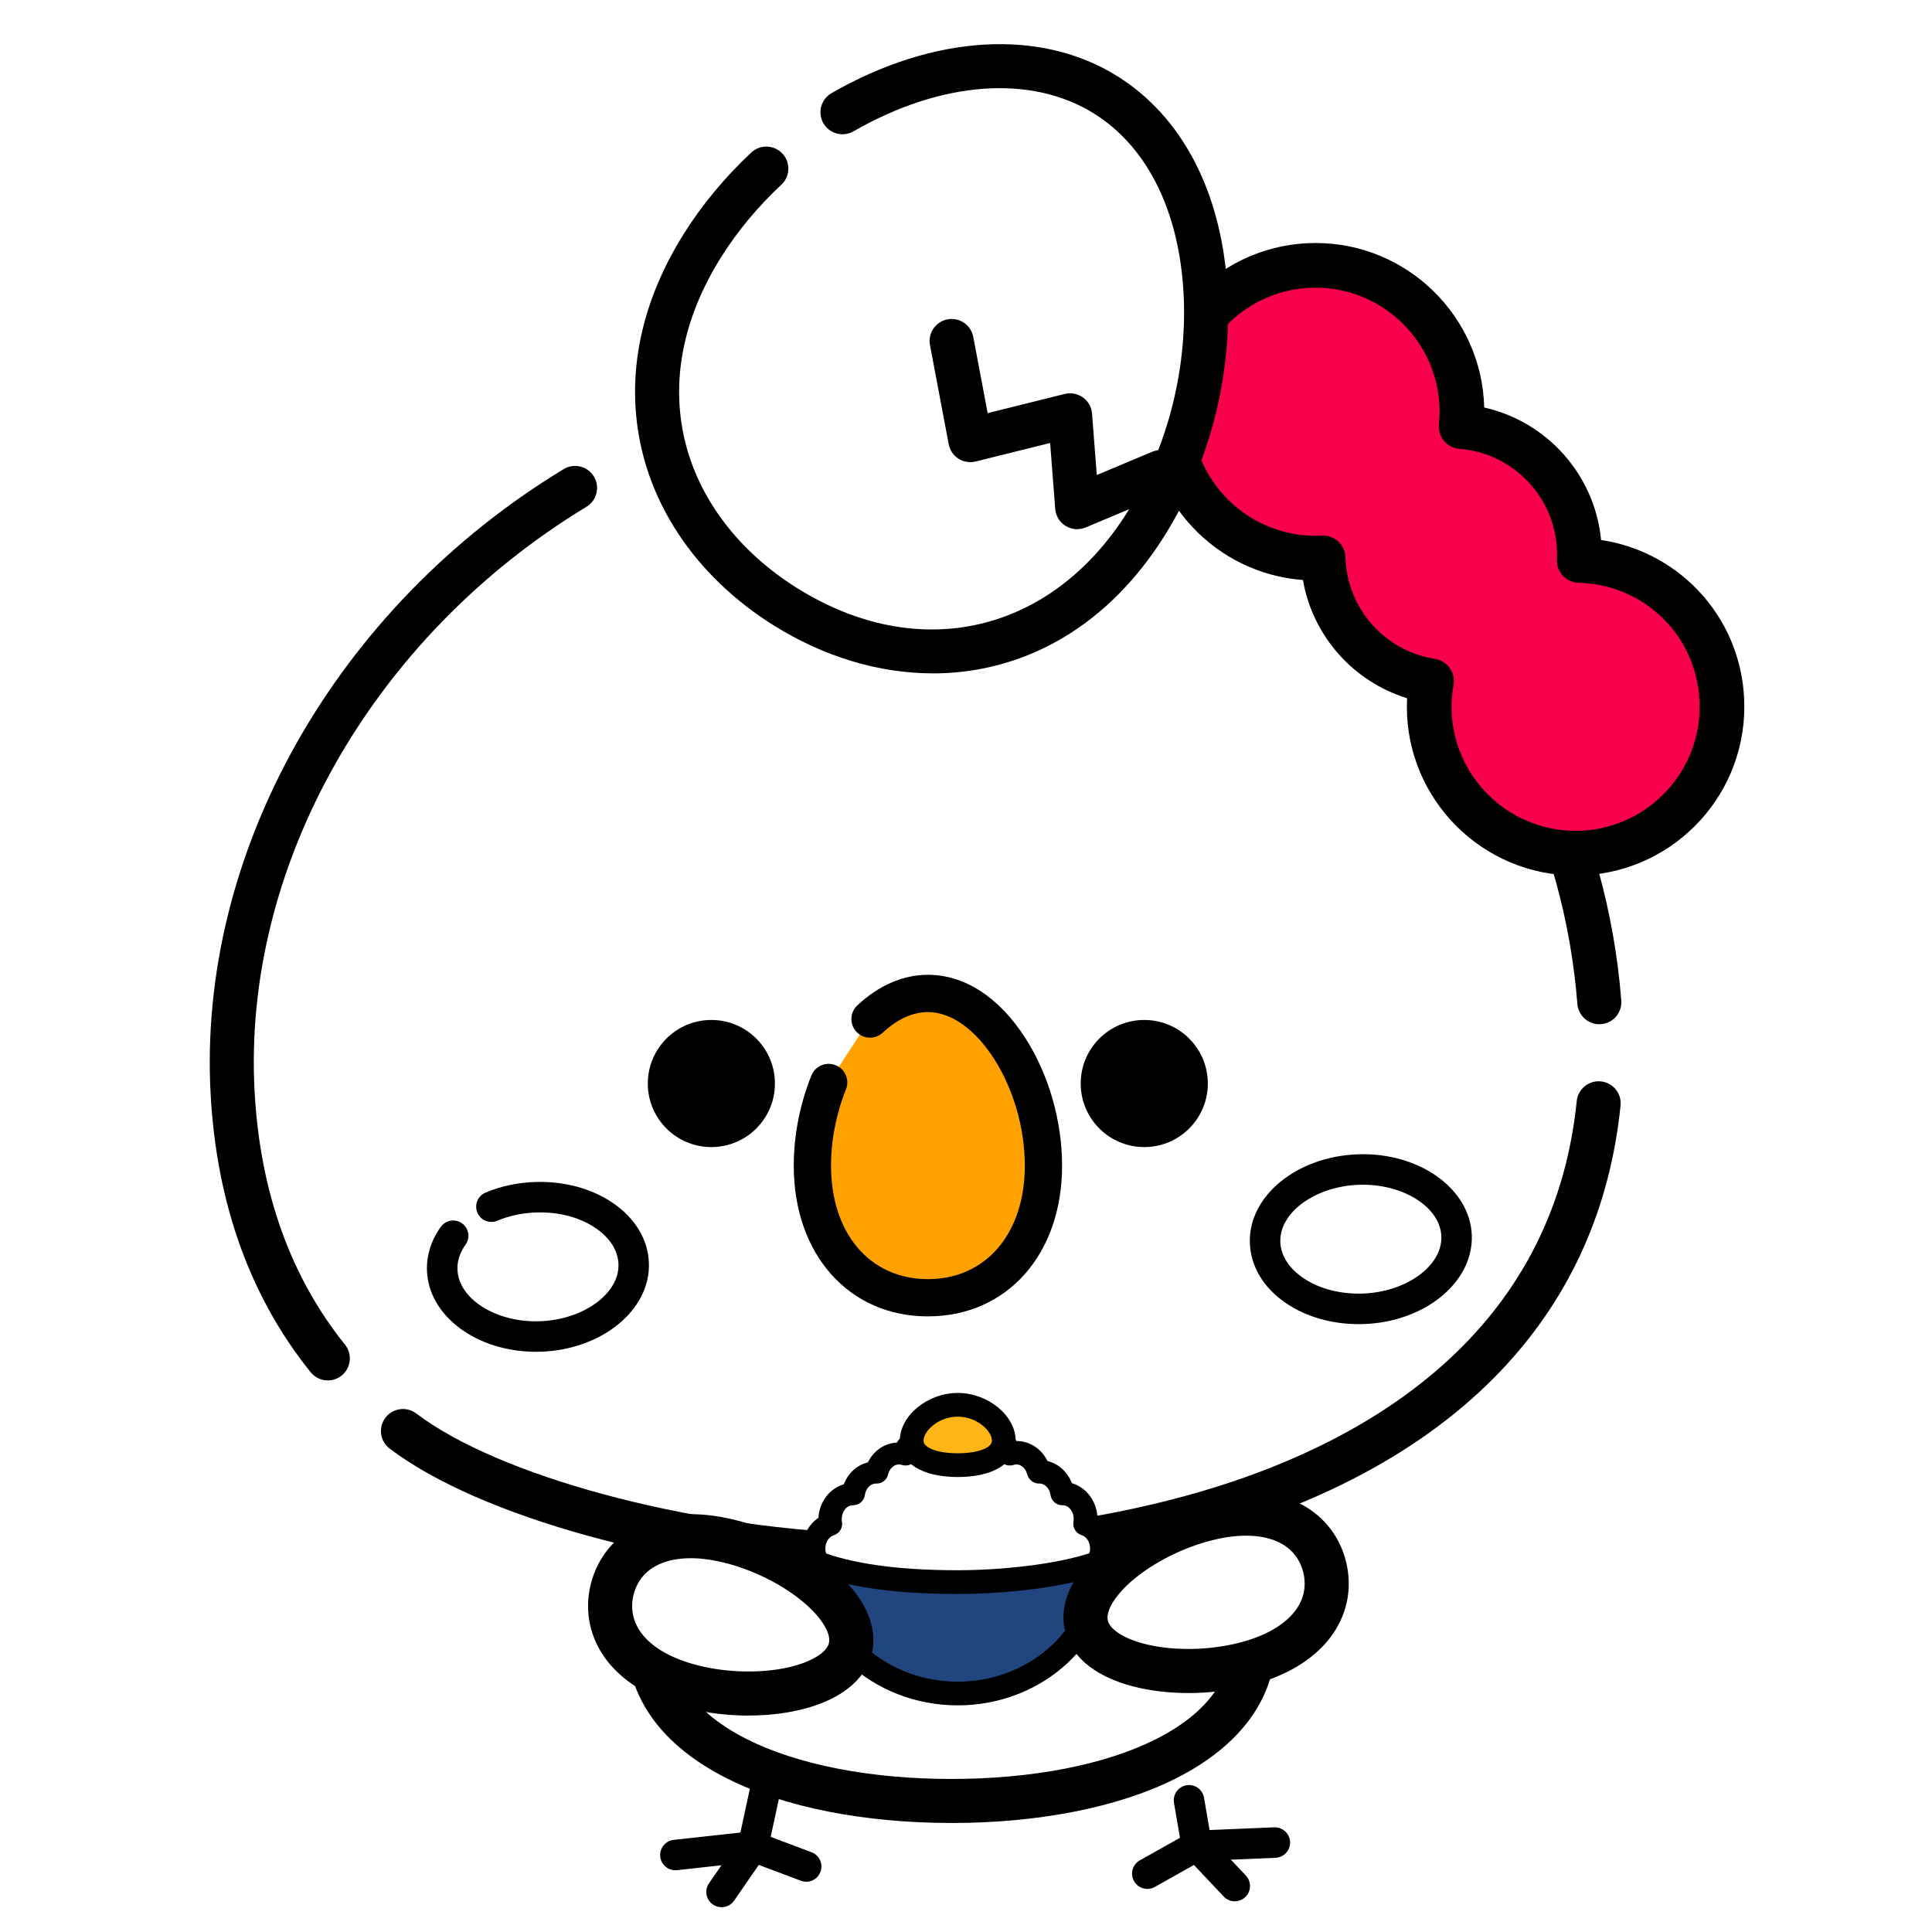 <svg width="350" height="350" viewBox="0 0 350 350" fill="none" xmlns="http://www.w3.org/2000/svg">
<g filter="url(#filter0_d_3175_863)">
<path d="M218.023 272.84C222.573 280.85 225.169 288.848 225.169 294.967C225.169 313.782 200.633 324.258 170.359 324.258C140.084 324.258 115.549 313.782 115.549 294.967C115.549 290.261 117.08 284.454 119.856 278.379" fill="white"/>
<path d="M170.359 328.247C154.524 328.247 140.128 325.403 129.815 320.237C117.87 314.249 111.559 305.517 111.559 294.973C111.559 289.72 113.171 283.415 116.227 276.73L123.485 280.048C120.939 285.618 119.538 290.921 119.538 294.979C119.538 300.083 121.941 307.372 133.387 313.11C142.611 317.729 155.738 320.274 170.352 320.274C184.967 320.274 198.1 317.729 207.318 313.11C218.764 307.372 221.166 300.083 221.166 294.979C221.166 289.583 218.751 282.232 214.538 274.819L221.478 270.879C226.42 279.587 229.146 288.145 229.146 294.979C229.146 305.523 222.834 314.262 210.89 320.243C200.583 325.409 186.18 328.254 170.346 328.254L170.359 328.247Z" fill="black"/>
<path d="M213.405 324.139L214.818 332.386L221.695 339.675" fill="white"/>
<path d="M221.696 342.438C220.961 342.438 220.227 342.146 219.685 341.573L212.808 334.285C212.434 333.886 212.185 333.395 212.092 332.853L210.679 324.606C210.424 323.1 211.432 321.675 212.932 321.419C214.432 321.164 215.864 322.173 216.119 323.673L217.395 331.098L223.7 337.776C224.746 338.884 224.696 340.633 223.588 341.679C223.053 342.183 222.374 342.432 221.69 342.432L221.696 342.438Z" fill="black"/>
<path d="M205.843 337.428L214.818 332.386L228.947 331.795" fill="white"/>
<path d="M205.843 340.192C204.878 340.192 203.938 339.681 203.434 338.779C202.687 337.447 203.16 335.766 204.492 335.019L213.468 329.978C213.847 329.766 214.27 329.642 214.706 329.629L228.835 329.038C230.341 328.976 231.648 330.158 231.71 331.683C231.773 333.208 230.59 334.497 229.065 334.559L215.596 335.125L207.2 339.843C206.77 340.086 206.31 340.198 205.849 340.198L205.843 340.192Z" fill="black"/>
<path d="M137.321 319.048L134.415 332.505L128.72 340.745" fill="white"/>
<path d="M128.713 343.509C128.172 343.509 127.624 343.347 127.145 343.017C125.888 342.152 125.576 340.428 126.441 339.177L131.825 331.384L134.62 318.463C134.944 316.969 136.413 316.023 137.906 316.347C139.4 316.67 140.346 318.139 140.023 319.627L137.116 333.083C137.041 333.438 136.892 333.774 136.686 334.073L130.991 342.32C130.456 343.098 129.591 343.509 128.72 343.509H128.713Z" fill="black"/>
<path d="M144.049 336.127L134.414 332.505L120.354 334.055" fill="white"/>
<path d="M144.05 338.89C143.726 338.89 143.396 338.834 143.079 338.71L134.06 335.318L120.659 336.799C119.14 336.967 117.777 335.872 117.609 334.359C117.441 332.841 118.537 331.477 120.049 331.309L134.11 329.76C134.539 329.71 134.981 329.766 135.385 329.921L145.02 333.55C146.446 334.085 147.168 335.679 146.633 337.11C146.216 338.218 145.164 338.903 144.05 338.903V338.89Z" fill="black"/>
<path d="M122.452 304.309C122.452 304.309 120.69 300.55 120.062 300.089L117.46 300.824L119.956 304.795L122.452 304.309V304.309Z" fill="black"/>
<path d="M287.728 189.741C287.728 248.323 225.879 279.78 159.741 279.78C93.603 279.78 40.15 254.746 40.15 196.158C40.15 137.57 93.603 67.629 159.741 67.629C225.879 67.629 287.728 131.153 287.728 189.741Z" fill="white"/>
<path d="M287.728 183.548C285.668 183.548 283.919 181.961 283.757 179.87C281.398 149.888 267.742 122.11 245.292 101.645C222.268 80.657 192.529 70.057 161.558 71.8C152.334 72.316 143.116 73.922 134.147 76.567C132.037 77.19 129.815 75.982 129.192 73.873C128.57 71.756 129.778 69.54 131.894 68.918C141.448 66.099 151.276 64.393 161.11 63.839C194.241 61.972 226.046 73.312 250.669 95.757C262.377 106.431 271.894 119.054 278.958 133.282C286.159 147.79 290.454 163.257 291.711 179.247C291.886 181.444 290.242 183.368 288.045 183.536C287.939 183.542 287.834 183.548 287.728 183.548V183.548Z" fill="black"/>
<path d="M57.391 248.08C56.227 248.08 55.069 247.57 54.279 246.593C43.368 233.043 37.274 216.15 36.166 196.383C33.702 152.533 58.803 108.024 100.113 82.985C101.999 81.846 104.451 82.443 105.59 84.329C106.73 86.215 106.132 88.667 104.246 89.806C65.426 113.334 41.83 154.992 44.133 195.934C45.148 213.997 50.656 229.358 60.496 241.589C61.878 243.306 61.604 245.815 59.887 247.197C59.152 247.788 58.268 248.08 57.384 248.08H57.391Z" fill="black"/>
<path d="M284.093 99.541C284.112 99.168 284.124 98.8 284.124 98.421C284.124 86.228 274.67 76.201 262.707 75.279C262.794 74.395 262.844 73.499 262.844 72.59C262.844 57.97 250.95 46.069 236.323 46.069C221.696 46.069 209.802 57.964 209.802 72.59C209.802 87.217 221.696 99.112 236.323 99.112C236.783 99.112 237.244 99.099 237.698 99.074C238.016 110.371 246.431 119.676 257.336 121.363C257.062 122.882 256.912 124.444 256.912 126.037C256.912 140.658 268.807 152.558 283.433 152.558C298.06 152.558 309.955 140.664 309.955 126.037C309.955 111.41 298.415 99.89 284.099 99.535L284.093 99.541Z" fill="#F7004C"/>
<path fill-rule="evenodd" clip-rule="evenodd" d="M205.756 72.59C205.756 55.729 219.462 42.023 236.323 42.023C252.928 42.023 266.472 55.322 266.88 71.824C278.23 74.369 286.926 84.005 288.047 95.824C302.704 98.024 314 110.518 314 126.037C314 142.898 300.294 156.604 283.433 156.604C266.572 156.604 252.866 142.891 252.866 126.037C252.866 125.516 252.88 124.999 252.907 124.486C243.204 121.506 235.798 113.249 234.041 103.073C218.242 101.903 205.756 88.684 205.756 72.59ZM284.205 103.585C283.615 103.602 283.016 103.489 282.453 103.239C280.923 102.561 279.969 101.01 280.052 99.339C280.069 99.007 280.078 98.712 280.078 98.421C280.078 88.36 272.27 80.073 262.396 79.313C261.311 79.229 260.306 78.712 259.607 77.879C258.908 77.045 258.574 75.965 258.681 74.882C258.756 74.114 258.798 73.351 258.798 72.59C258.798 60.203 248.714 50.115 236.323 50.115C223.93 50.115 213.847 60.198 213.847 72.59C213.847 84.983 223.93 95.066 236.323 95.066C236.711 95.066 237.098 95.055 237.477 95.034C238.567 94.975 239.635 95.358 240.438 96.097C241.241 96.837 241.712 97.869 241.742 98.96C242.004 108.282 248.955 115.973 257.954 117.365C259.032 117.531 259.996 118.126 260.629 119.014C261.263 119.902 261.51 121.008 261.317 122.081C261.083 123.375 260.958 124.697 260.958 126.037C260.958 138.424 271.042 148.512 283.433 148.512C295.826 148.512 305.909 138.429 305.909 126.037C305.909 113.706 296.26 103.991 284.205 103.585Z" fill="black"/>
<path d="M150.628 18.334C166.481 9.228 184.793 6.695 198.361 15.216C220.55 29.139 221.665 67.318 205.612 92.906C189.56 118.493 162.417 121.798 140.221 107.875C118.032 93.951 109.2 68.071 125.252 42.484C128.452 37.392 132.392 32.693 136.829 28.542" fill="white"/>
<path d="M167.022 119.987C157.269 119.987 147.26 116.999 138.098 111.255C126.098 103.723 117.733 92.825 114.534 80.563C111.098 67.393 113.638 53.494 121.872 40.368C125.196 35.065 129.316 30.11 134.103 25.629C135.715 24.123 138.235 24.21 139.742 25.822C141.248 27.434 141.161 29.955 139.549 31.461C135.26 35.469 131.588 39.888 128.625 44.606C121.586 55.822 119.382 67.561 122.252 78.547C124.934 88.835 132.067 98.053 142.337 104.495C164.346 118.307 188.414 112.798 202.226 90.783C209.67 78.92 213.361 64.044 212.34 49.972C211.301 35.606 205.581 24.459 196.232 18.596C184.842 11.45 168.535 12.645 152.607 21.795C150.696 22.89 148.256 22.23 147.161 20.32C146.065 18.409 146.725 15.969 148.636 14.874C167.165 4.23 186.547 3.091 200.477 11.836C212.035 19.087 219.075 32.432 220.301 49.399C221.434 65.121 217.313 81.752 208.985 95.028C200.751 108.155 189.336 116.483 175.985 119.122C173.041 119.701 170.041 119.993 167.016 119.993L167.022 119.987Z" fill="black"/>
<path d="M170.396 59.781L173.788 77.738L191.851 73.244L193.139 89.881L208.264 83.539" fill="white"/>
<path d="M193.139 93.871C192.417 93.871 191.695 93.671 191.06 93.286C189.965 92.62 189.261 91.468 189.162 90.186L188.241 78.248L174.753 81.603C173.689 81.871 172.562 81.684 171.635 81.092C170.707 80.501 170.072 79.555 169.867 78.472L166.475 60.515C166.064 58.349 167.489 56.264 169.655 55.853C171.821 55.443 173.906 56.868 174.317 59.034L176.925 72.839L190.892 69.366C192.031 69.086 193.239 69.316 194.191 70.001C195.143 70.686 195.747 71.756 195.834 72.926L196.693 84.055L206.72 79.848C208.749 78.995 211.09 79.953 211.942 81.983C212.795 84.012 211.836 86.352 209.807 87.205L194.689 93.547C194.191 93.752 193.668 93.858 193.145 93.858L193.139 93.871Z" fill="black"/>
<path d="M155.607 182.608C158.695 179.72 162.273 177.971 166.095 177.971C177.653 177.971 187.021 193.955 187.021 209.179C187.021 224.404 177.653 233.105 166.095 233.105C154.537 233.105 145.169 224.404 145.169 209.179C145.169 204.026 146.246 198.785 148.113 194.104" fill="#FFA200"/>
<path d="M166.102 236.478C151.792 236.478 141.796 225.25 141.796 209.179C141.796 203.714 142.898 198.069 144.983 192.853C145.674 191.123 147.641 190.276 149.371 190.967C151.101 191.658 151.948 193.625 151.251 195.355C149.483 199.781 148.55 204.561 148.55 209.179C148.55 221.472 155.602 229.725 166.102 229.725C176.602 229.725 183.654 221.466 183.654 209.179C183.654 195.131 174.959 181.345 166.102 181.345C162.629 181.345 159.734 183.374 157.923 185.073C156.56 186.349 154.425 186.281 153.149 184.917C151.873 183.554 151.942 181.419 153.305 180.144C157.182 176.509 161.608 174.592 166.102 174.592C172.737 174.592 179.004 178.656 183.741 186.038C187.98 192.635 190.407 201.069 190.407 209.173C190.407 225.25 180.411 236.472 166.102 236.472V236.478Z" fill="black"/>
<path d="M205.295 205.805C211.654 205.805 216.81 200.65 216.81 194.291C216.81 187.931 211.654 182.776 205.295 182.776C198.936 182.776 193.78 187.931 193.78 194.291C193.78 200.65 198.936 205.805 205.295 205.805Z" fill="black"/>
<path d="M126.871 205.805C133.23 205.805 138.385 200.65 138.385 194.291C138.385 187.931 133.23 182.776 126.871 182.776C120.511 182.776 115.356 187.931 115.356 194.291C115.356 200.65 120.511 205.805 126.871 205.805Z" fill="black"/>
<path d="M95.078 242.889C84.391 242.889 75.627 236.422 75.347 228.175C75.254 225.412 76.119 222.673 77.849 220.258C78.739 219.02 80.463 218.733 81.702 219.617C82.941 220.507 83.227 222.231 82.343 223.47C81.316 224.908 80.818 226.426 80.874 227.989C81.055 233.329 87.889 237.624 95.787 237.356C103.692 237.088 110.221 232.352 110.041 227.011C109.96 224.547 108.478 222.219 105.87 220.457C102.995 218.509 99.173 217.513 95.121 217.65C92.65 217.731 90.223 218.248 88.094 219.144C86.688 219.735 85.069 219.076 84.478 217.669C83.887 216.262 84.546 214.644 85.953 214.053C88.735 212.883 91.754 212.235 94.935 212.129C100.15 211.955 105.13 213.287 108.964 215.883C113.072 218.665 115.412 222.549 115.555 226.825C115.841 235.302 107.053 242.503 95.968 242.877C95.669 242.889 95.37 242.889 95.072 242.889H95.078Z" fill="black"/>
<path d="M178.917 283.035C176.882 283.035 175.145 281.485 174.952 279.425C174.741 277.234 176.353 275.286 178.55 275.074C184.239 274.533 189.84 273.792 195.193 272.871C203.278 271.483 211.003 269.647 218.154 267.419C245.659 258.842 279.35 239.746 283.638 197.472C283.862 195.281 285.823 193.681 288.014 193.905C290.205 194.129 291.804 196.084 291.58 198.275C287.833 235.165 263.267 261.711 220.532 275.037C213.05 277.371 204.984 279.288 196.55 280.738C190.998 281.691 185.197 282.462 179.309 283.016C179.178 283.029 179.054 283.035 178.929 283.035H178.917Z" fill="black"/>
<path d="M153.323 283.77C153.267 283.77 153.211 283.77 153.155 283.77C119.638 282.363 84.857 272.765 68.587 260.423C66.832 259.091 66.49 256.589 67.822 254.833C69.154 253.078 71.656 252.736 73.411 254.068C88.274 265.34 121.953 274.477 153.491 275.796C155.694 275.89 157.4 277.751 157.313 279.948C157.225 282.089 155.458 283.77 153.329 283.77H153.323Z" fill="black"/>
<path d="M244.134 237.879C239.254 237.879 234.623 236.553 231.013 234.107C226.905 231.325 224.565 227.441 224.422 223.165C224.136 214.688 232.924 207.486 244.009 207.113C255.094 206.733 264.35 213.337 264.63 221.814C264.916 230.291 256.128 237.493 245.042 237.866C244.737 237.879 244.432 237.885 244.134 237.885V237.879ZM244.893 212.621C244.663 212.621 244.432 212.621 244.196 212.634C236.291 212.901 229.762 217.638 229.943 222.978C230.024 225.443 231.505 227.771 234.113 229.532C236.988 231.48 240.804 232.47 244.862 232.339C252.767 232.072 259.296 227.335 259.115 221.995C258.941 216.81 252.499 212.621 244.893 212.621V212.621Z" fill="black"/>
<path d="M194.589 274.396C194.639 274.11 194.664 273.817 194.664 273.512C194.664 270.948 192.797 268.869 190.5 268.869C190.481 268.869 190.463 268.869 190.444 268.869C190.139 266.641 188.415 264.935 186.33 264.935C186.28 264.935 186.237 264.935 186.193 264.941C185.726 262.95 184.102 261.475 182.166 261.475C181.743 261.475 181.332 261.549 180.946 261.68C180.33 259.968 178.836 258.755 177.081 258.755C176.191 258.755 175.375 259.066 174.697 259.595C173.931 258.63 172.817 258.014 171.572 258.014C171.548 258.014 171.529 258.014 171.504 258.014C171.479 258.014 171.46 258.014 171.436 258.014C170.191 258.014 169.077 258.624 168.311 259.595C167.633 259.066 166.817 258.755 165.927 258.755C164.172 258.755 162.672 259.968 162.062 261.68C161.676 261.549 161.265 261.475 160.842 261.475C158.906 261.475 157.282 262.95 156.815 264.941C156.771 264.941 156.722 264.935 156.678 264.935C154.593 264.935 152.869 266.641 152.564 268.869C152.545 268.869 152.527 268.869 152.508 268.869C150.205 268.869 148.344 270.948 148.344 273.512C148.344 273.817 148.369 274.11 148.419 274.396C146.663 274.944 145.375 276.73 145.375 278.859C145.375 281.423 147.242 283.502 149.539 283.502C149.732 283.502 149.919 283.483 150.099 283.452L152.128 287.342H189.554L191.639 283.029C192.187 283.328 192.803 283.496 193.457 283.496C195.76 283.496 197.621 281.417 197.621 278.852C197.621 276.724 196.332 274.931 194.577 274.39L194.589 274.396Z" fill="white"/>
<path d="M189.56 289.21H152.147C151.344 289.21 150.61 288.768 150.242 288.052L148.836 285.351C145.73 284.959 143.315 282.114 143.315 278.672C143.315 276.326 144.473 274.178 146.265 272.971C146.427 270.058 148.325 267.631 150.865 266.89C151.63 264.879 153.255 263.404 155.228 262.925C156.286 260.747 158.396 259.328 160.761 259.328C160.767 259.328 160.444 259.328 160.456 259.328C161.72 257.498 163.711 256.39 165.915 256.39C166.68 256.39 167.421 256.527 168.131 256.788C169.226 256.016 170.521 255.593 171.859 255.593C171.896 255.593 171.535 255.593 171.585 255.593C172.824 255.593 174.025 255.985 175.039 256.701C175.693 256.458 176.384 256.334 177.093 256.334C179.135 256.334 180.984 257.361 182.154 259.054C184.525 259.041 186.691 260.479 187.768 262.682C189.76 263.168 191.397 264.655 192.175 266.684C194.733 267.438 196.65 269.877 196.812 272.821C198.623 274.041 199.787 276.207 199.787 278.579C199.787 282.32 196.955 285.363 193.475 285.363C193.245 285.363 193.021 285.351 192.797 285.326L191.502 287.996C191.141 288.737 190.394 289.21 189.567 289.21H189.56ZM153.442 284.853H188.216L189.716 281.753C189.971 281.224 190.432 280.826 190.992 280.645C191.552 280.465 192.156 280.521 192.672 280.801C192.928 280.938 193.195 281.012 193.463 281.012C194.577 281.012 195.48 279.892 195.48 278.523C195.48 277.384 194.851 276.388 193.948 276.108C192.921 275.79 192.287 274.751 192.467 273.693C192.498 273.519 192.511 273.344 192.511 273.176C192.511 271.819 191.633 270.718 190.538 270.687C190.494 270.687 190.469 270.687 190.438 270.687C189.367 270.687 188.459 269.896 188.309 268.832C188.148 267.662 187.313 266.778 186.361 266.753H186.268C185.259 266.815 184.326 266.043 184.083 265.066C183.772 263.809 182.664 263.031 181.631 263.379C180.523 263.759 179.309 263.174 178.917 262.072C178.593 261.164 177.865 260.572 177.075 260.572C176.695 260.572 176.34 260.703 176.01 260.958C175.077 261.686 173.739 261.518 173.004 260.597C172.786 260.317 172.319 259.857 171.616 259.838C171.579 259.838 171.535 259.838 171.498 259.838C171.461 259.838 171.429 259.838 171.38 259.838C170.683 259.857 170.209 260.323 169.992 260.597C169.257 261.525 167.919 261.686 166.985 260.958C166.656 260.703 166.301 260.572 165.921 260.572C165.124 260.572 164.402 261.164 164.072 262.072C163.674 263.174 162.467 263.759 161.359 263.379C160.313 263.025 159.193 263.821 158.894 265.104C158.657 266.106 157.755 266.809 156.722 266.759C156.703 266.759 156.66 266.759 156.622 266.759C155.67 266.784 154.842 267.668 154.68 268.838C154.531 269.927 153.591 270.705 152.483 270.693C152.477 270.693 152.464 270.693 152.458 270.693C151.369 270.724 150.485 271.832 150.485 273.182C150.485 273.351 150.504 273.525 150.529 273.699C150.715 274.763 150.081 275.797 149.054 276.12C148.151 276.4 147.522 277.396 147.522 278.535C147.522 279.911 148.425 281.025 149.539 281.025C149.595 281.025 149.67 281.019 149.763 281.006C150.678 280.876 151.574 281.311 152.004 282.127L153.435 284.871L153.442 284.853ZM186.43 267.027H186.411C186.411 267.027 186.423 267.027 186.43 267.027Z" fill="black"/>
<path d="M197.428 280.95C197.428 294.12 185.82 304.795 171.504 304.795C157.189 304.795 145.581 294.12 145.581 280.95C153.442 284.062 164.073 284.61 171.504 284.61C178.936 284.61 190.17 283.62 197.428 280.95Z" fill="#20457F"/>
<path d="M171.504 306.942C156.024 306.942 143.433 295.284 143.433 280.95C143.433 280.241 143.787 279.575 144.372 279.176C144.964 278.778 145.711 278.691 146.37 278.952C152.252 281.28 160.711 282.463 171.504 282.463C178.699 282.463 189.61 281.541 196.686 278.933C197.346 278.691 198.081 278.784 198.66 279.189C199.238 279.593 199.581 280.247 199.581 280.95C199.581 295.278 186.989 306.942 171.51 306.942H171.504ZM147.97 284.043C149.619 294.55 159.541 302.647 171.504 302.647C183.466 302.647 193.437 294.506 195.049 283.969C187.736 286.004 178.387 286.763 171.504 286.763C161.937 286.763 154.045 285.848 147.97 284.043V284.043Z" fill="black"/>
<path d="M179.851 258.991C179.851 262.01 176.116 263.423 171.504 263.423C166.892 263.423 163.158 262.01 163.158 258.991C163.158 255.972 166.892 252.487 171.504 252.487C176.116 252.487 179.851 255.966 179.851 258.991Z" fill="#FFB515"/>
<path d="M171.504 265.576C165.031 265.576 161.01 263.056 161.01 258.998C161.01 254.473 166.014 250.346 171.504 250.346C176.993 250.346 181.998 254.466 181.998 258.998C181.998 263.056 177.977 265.576 171.504 265.576V265.576ZM171.504 254.641C167.968 254.641 165.304 257.28 165.304 258.991C165.304 260.317 167.912 261.276 171.504 261.276C175.095 261.276 177.703 260.317 177.703 258.991C177.703 257.28 175.039 254.641 171.504 254.641Z" fill="black"/>
<path d="M216.691 273.139C204.778 276.089 193.027 285.269 194.832 292.552C196.637 299.84 211.313 302.473 223.226 299.523C235.139 296.573 239.783 289.153 237.978 281.871C236.173 274.583 228.61 270.188 216.697 273.139H216.691Z" fill="white"/>
<path d="M213.274 304.707C210.193 304.707 207.162 304.396 204.367 303.774C196.948 302.118 192.186 298.477 190.96 293.51C189.734 288.55 192.242 283.103 198.037 278.18C202.811 274.116 209.265 270.867 215.739 269.267C222.243 267.655 228.137 267.923 232.78 270.039C237.417 272.149 240.635 276.014 241.849 280.919C243.063 285.823 242.017 290.747 238.899 294.774C235.774 298.813 230.689 301.795 224.185 303.407C220.668 304.278 216.934 304.714 213.274 304.714V304.707ZM223.755 276.201C221.888 276.201 219.834 276.468 217.649 277.016C212.415 278.311 207.012 281.025 203.203 284.261C200.035 286.956 198.267 289.838 198.703 291.599C199.139 293.361 202.045 295.085 206.104 295.987C210.983 297.077 217.027 296.952 222.261 295.658C227.004 294.481 230.571 292.489 232.581 289.888C234.199 287.796 234.722 285.357 234.094 282.836C233.471 280.309 231.865 278.398 229.463 277.303C227.851 276.568 225.927 276.201 223.749 276.201H223.755Z" fill="black"/>
<path d="M130.188 277.216C142.101 280.166 153.852 289.347 152.047 296.629C150.242 303.917 135.566 306.55 123.653 303.6C111.74 300.65 107.097 293.23 108.902 285.948C110.707 278.66 118.269 274.266 130.182 277.216H130.188Z" fill="white"/>
<path d="M133.599 308.791C129.939 308.791 126.205 308.355 122.688 307.484C116.184 305.872 111.092 302.89 107.974 298.851C104.862 294.824 103.81 289.901 105.024 284.996C106.238 280.091 109.462 276.226 114.092 274.116C118.736 272 124.63 271.739 131.134 273.344C137.607 274.944 144.062 278.199 148.836 282.257C154.624 287.181 157.139 292.627 155.913 297.587C154.686 302.548 149.919 306.195 142.506 307.851C139.705 308.473 136.68 308.785 133.599 308.785V308.791ZM123.118 280.284C120.939 280.284 119.016 280.652 117.404 281.386C115.001 282.481 113.402 284.392 112.773 286.919C112.151 289.446 112.673 291.886 114.285 293.971C116.296 296.573 119.862 298.565 124.605 299.741C129.84 301.036 135.883 301.16 140.763 300.071C144.821 299.162 147.728 297.438 148.163 295.683C148.599 293.921 146.832 291.04 143.663 288.345C139.854 285.102 134.452 282.394 129.217 281.1C127.026 280.558 124.979 280.284 123.111 280.284H123.118Z" fill="black"/>
</g>
<defs>
<filter id="filter0_d_3175_863" x="34" y="4" width="286" height="345.509" filterUnits="userSpaceOnUse" color-interpolation-filters="sRGB">
<feFlood flood-opacity="0" result="BackgroundImageFix"/>
<feColorMatrix in="SourceAlpha" type="matrix" values="0 0 0 0 0 0 0 0 0 0 0 0 0 0 0 0 0 0 127 0" result="hardAlpha"/>
<feOffset dx="2" dy="2"/>
<feGaussianBlur stdDeviation="2"/>
<feComposite in2="hardAlpha" operator="out"/>
<feColorMatrix type="matrix" values="0 0 0 0 0 0 0 0 0 0 0 0 0 0 0 0 0 0 0.1 0"/>
<feBlend mode="normal" in2="BackgroundImageFix" result="effect1_dropShadow_3175_863"/>
<feBlend mode="normal" in="SourceGraphic" in2="effect1_dropShadow_3175_863" result="shape"/>
</filter>
</defs>
</svg>
